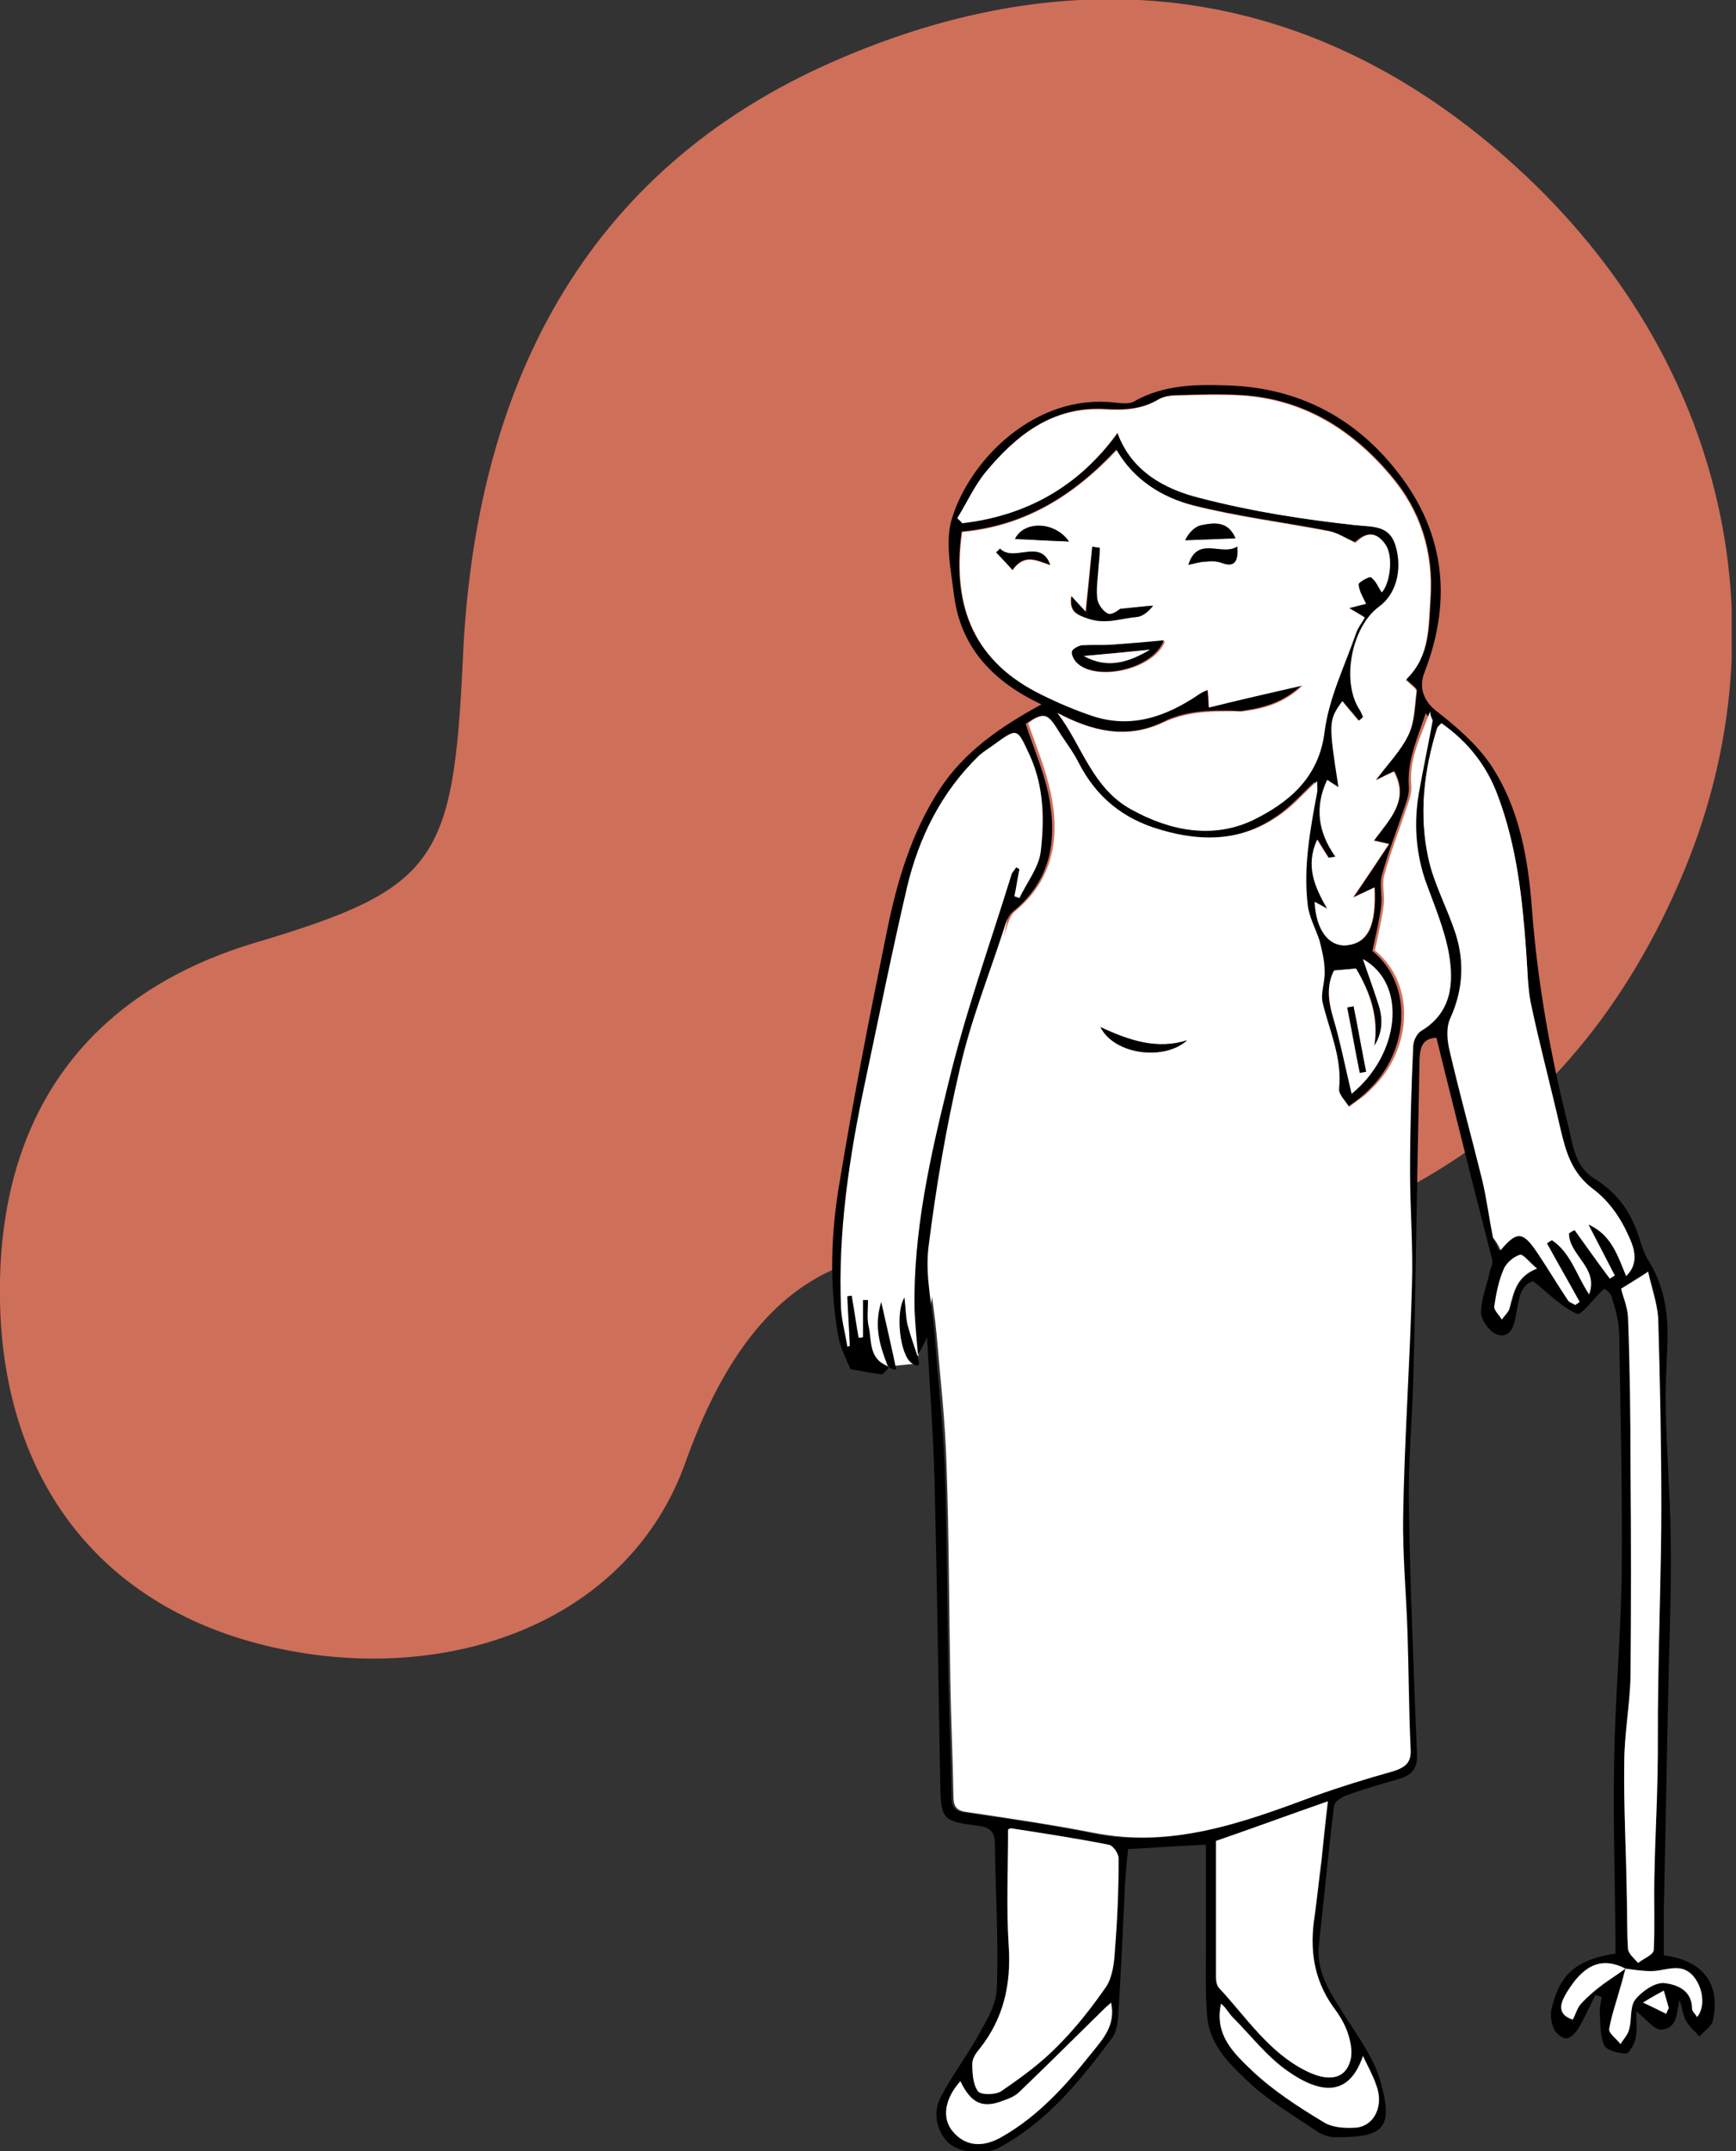 <svg width="323" height="400" viewBox="0 0 323 400" fill="none" xmlns="http://www.w3.org/2000/svg">
<rect x="0" y="0" width="323" height="400" fill="#333333" stroke="none"/>
<g clip-path="url(#clip0_703_8421)">
<path fill-rule="evenodd" clip-rule="evenodd" d="M187.215 235.438C158.233 227.368 139.301 238.83 127.498 272.046C116.863 301.754 83.323 313.684 50.719 306.315C19.166 299.181 0.701 275.789 -2.79025e-06 242.105C-0.701 207.953 15.777 184.795 47.446 175.321C81.22 165.263 84.375 160.35 86.128 122.339C88.349 72.397 108.332 31.695 155.545 11.228C199.602 -7.954 242.959 -3.509 280.355 29.473C320.322 64.678 332.593 115.321 313.427 161.754C292.509 212.397 249.62 238.245 187.215 235.438Z" fill="#CE6F5A"/>
<path d="M189.318 134.736L183.241 138.713L177.749 144.327L174.009 149.59L170.27 157.426L167.815 165.73L165.128 177.894L159.518 204.912L156.947 220L156.129 229.239L155.662 239.532L156.129 244.912L157.531 251.111L163.375 254.035H165.946L170.503 253.567L172.724 244.795L187.916 168.421L189.786 167.719L193.525 162.69L194.694 158.362L195.278 152.631L193.993 145.614L191.656 138.128L190.253 134.736H189.318Z" fill="white"/>
<path d="M170.854 252.632C170.62 249.592 170.27 246.434 170.153 243.393C169.919 229.007 173.074 215.089 176.463 201.404C179.619 188.305 184.176 175.673 188.15 162.808C188.267 162.223 188.734 161.872 189.085 161.287C189.318 161.404 189.435 161.521 189.669 161.638C189.318 163.276 189.085 165.03 188.734 166.668C189.085 166.784 189.318 166.901 189.669 167.018C191.071 164.094 193.292 161.287 193.642 158.363C194.344 152.399 194.227 146.317 191.656 140.586C189.202 135.323 189.435 135.206 184.761 138.597C183.943 139.182 183.008 139.767 182.19 140.469C175.178 147.252 170.971 155.673 168.751 165.03C165.946 177.077 163.492 189.241 160.921 201.404C157.999 215.206 155.896 229.124 156.48 243.276C156.597 245.615 157.298 248.071 157.649 250.41C157.765 250.41 157.999 250.293 158.116 250.293C157.999 247.252 157.765 244.211 157.649 241.054L158.467 240.937C158.934 243.51 159.285 246.2 159.752 248.773C159.986 248.773 160.336 248.773 160.57 248.656V241.755C160.921 241.755 161.271 241.755 161.505 241.755C161.505 243.393 161.271 245.147 161.622 246.668C162.206 249.241 161.622 252.515 164.894 253.919C165.011 254.036 165.245 254.27 165.361 254.387C164.894 254.738 164.427 255.556 164.076 255.556C162.323 255.439 160.687 254.972 158.233 254.621C157.532 252.866 156.246 250.527 155.896 248.071C154.259 238.597 154.61 229.124 156.246 219.65C158.817 204.094 161.856 188.656 165.011 173.217C166.881 163.977 169.569 154.855 174.827 146.785C179.502 139.65 186.28 135.089 193.759 130.995C184.878 126.785 178.801 120.586 177.515 110.761C176.931 105.966 175.762 100.586 177.165 96.258C180.671 85.147 192.824 73.217 207.315 74.855C208.601 74.972 210.12 75.206 211.055 74.621C216.664 71.463 222.741 71.463 228.818 71.697C241.323 72.165 251.606 77.428 259.319 86.901C268.668 98.246 270.421 111.112 265.046 125.03C264.111 127.252 264.461 129.942 267.032 132.048C270.772 134.972 274.512 138.13 277.199 141.989C282.692 150.059 284.328 159.65 285.029 169.007C286.081 182.925 288.535 196.492 291.924 209.942C292.742 213.451 293.21 217.194 296.832 219.299C301.156 221.989 303.727 225.849 305.13 230.644C305.48 231.814 305.948 233.1 306.532 234.153C309.22 238.246 310.155 242.808 310.272 247.486C310.272 252.048 309.804 256.726 309.921 261.287C310.038 269.475 310.739 277.662 310.856 285.966C310.973 293.919 310.739 301.872 310.505 309.708C310.155 324.796 309.921 339.767 309.571 354.855C309.571 357.779 309.571 360.703 309.571 363.627C316.933 364.562 320.205 369.007 318.686 375.79C318.452 376.843 317.05 377.662 316.232 378.714C315.414 377.779 314.362 376.96 313.778 375.907C313.076 374.738 312.96 373.217 312.492 371.931C311.908 374.387 312.142 377.194 309.103 377.428C307.818 377.545 306.298 375.439 304.429 374.036C304.429 375.673 304.662 377.428 304.312 379.065C304.078 380.118 303.143 381.872 302.559 381.872C301.156 381.872 298.936 381.287 298.469 380.352C297.651 378.363 297.767 376.024 297.651 373.919C297.651 373.1 297.884 372.282 298.001 371.346C297.651 371.229 297.3 371.112 296.832 370.995C295.781 373.1 294.846 375.206 293.677 377.194C293.21 378.013 292.158 379.065 291.457 379.065C290.639 379.065 289.47 378.129 289.12 377.311C288.652 376.258 288.418 374.855 288.652 373.685C290.171 367.135 293.21 364.445 300.572 363.276C300.572 362.223 300.572 361.053 300.572 359.884C300.455 348.773 300.105 337.662 300.338 326.551C300.572 314.972 301.624 303.51 301.741 291.931C301.858 277.428 301.507 262.808 301.273 248.305C301.273 245.849 300.572 243.51 299.871 241.17C299.637 240.352 298.702 239.767 298.469 239.65C296.482 241.521 294.145 244.679 293.443 244.328C290.522 243.042 288.185 240.586 285.263 238.246C282.575 239.065 282.575 242.223 281.991 244.913C281.64 247.018 280.705 248.89 278.602 248.188C277.199 247.72 275.68 245.615 275.563 244.211C275.563 241.638 276.615 239.065 277.199 236.492C277.316 235.79 277.784 235.089 277.667 234.387C276.265 228.773 274.745 223.042 273.343 217.428C271.356 209.358 269.253 201.17 267.266 192.983C264.578 193.1 264.228 194.855 264.111 196.96C263.994 205.264 263.76 213.685 263.643 221.989C263.41 233.685 263.293 245.264 262.942 256.96C262.708 264.562 262.007 272.165 262.124 279.65C262.358 295.206 263.059 310.761 263.643 326.317C263.76 328.773 262.708 330.059 260.488 330.761C257.216 331.697 253.944 332.632 250.672 333.802C249.737 334.153 248.334 334.972 248.217 335.79C247.166 344.328 246.348 352.983 245.413 361.521C244.828 366.317 247.166 370.059 249.62 373.919C252.308 378.246 255.58 382.457 256.865 387.135C259.319 395.79 257.45 397.545 248.334 397.428C247.166 397.428 245.997 396.96 245.062 396.375C240.972 393.568 236.531 390.995 232.908 387.72C229.169 384.211 225.079 380.586 224.611 374.972C224.26 370.878 224.377 366.667 224.377 362.574C224.377 356.141 224.377 349.591 224.377 343.042C219.235 343.276 214.444 343.627 209.886 343.86C209.653 346.317 209.419 348.539 209.302 350.761C208.951 358.363 208.601 366.083 208.133 373.685C208.017 375.556 207.9 377.779 206.848 379.065C201.005 386.901 194.811 394.621 185.813 399.416C183.125 400.82 178.45 400.352 176.463 398.48C174.36 396.492 173.425 392.866 175.061 389.942C177.048 386.083 179.736 382.574 181.839 378.831C183.358 376.024 185.345 372.983 185.462 369.942C185.813 360.936 185.228 352.048 185.111 343.042C185.111 341.053 184.644 339.884 182.073 339.533C175.295 338.714 175.061 338.246 174.944 331.814C174.594 313.217 174.36 294.504 173.893 275.907C173.659 266.784 172.958 257.545 172.49 248.656C171.789 250.176 171.088 251.463 170.387 252.749L170.854 252.632ZM291.574 370.527C290.756 371.931 289.12 374.504 292.625 375.673C293.21 374.621 293.443 373.451 294.261 372.632C295.43 371.346 296.832 370.176 298.235 369.124C299.637 368.071 301.04 367.135 302.442 366.083C302.091 367.252 301.858 368.305 301.507 369.475C300.806 372.048 299.871 374.621 299.403 377.311C299.287 378.129 300.806 379.182 301.507 380.118C302.091 379.182 302.909 378.363 303.143 377.311C303.611 375.556 303.26 373.217 304.195 371.931C305.363 370.41 307.818 368.656 309.571 368.773C311.908 369.007 314.829 370.059 314.829 373.568C314.829 374.036 315.414 374.504 315.764 375.089C317.985 372.399 316.115 366.667 312.726 366.083C310.973 365.732 309.103 366.551 307.233 366.551C305.597 366.551 303.961 366.317 302.208 366.083C297.651 363.627 294.378 365.849 291.574 370.527ZM262.124 146.2C262.241 147.486 261.774 148.89 261.306 150.176C259.904 154.387 258.268 158.48 257.099 162.808C256.632 164.562 257.216 166.551 256.982 168.422C256.632 171.229 255.93 174.036 255.346 176.843C263.176 183.276 262.007 195.439 254.879 202.457C254.411 202.925 253.827 203.51 253.243 203.977C252.425 204.679 251.49 205.264 250.555 205.966C249.854 204.796 248.568 203.627 248.685 202.574C249.269 196.96 246.932 191.931 245.646 186.668C245.179 184.796 246.114 182.691 245.997 180.703C245.88 178.831 245.53 176.96 245.062 175.089C244.478 172.749 243.192 170.644 242.842 168.305C242.024 161.287 243.309 154.387 244.595 147.486C244.712 147.018 244.595 146.434 244.595 145.381C242.257 147.603 240.504 149.592 238.284 151.229C231.272 156.492 223.559 156.843 215.379 154.387C208.484 152.282 203.342 148.305 200.187 141.872C199.135 139.767 197.616 137.779 196.33 135.79C194.46 132.749 193.759 132.515 190.838 134.621C192.24 138.948 194.11 143.159 195.045 147.603C196.798 156.024 195.629 163.744 188.384 169.592C187.565 170.293 187.098 171.697 186.747 172.866C183.943 181.521 180.554 189.942 178.567 198.831C175.996 209.825 174.126 220.937 172.724 232.165C172.14 237.311 173.425 242.808 173.893 248.071C174.477 256.258 175.412 264.445 175.762 272.632C176.23 285.849 176.23 299.182 176.463 312.399C176.58 319.65 176.931 326.901 177.048 334.153C177.048 335.907 177.515 336.843 179.502 337.077C187.449 338.246 195.278 339.299 203.108 340.937C217.716 343.86 230.922 339.065 244.127 334.153C249.035 332.282 253.944 330.878 258.969 329.475C261.072 328.89 262.241 328.071 262.124 325.498C261.89 318.363 261.774 311.112 261.54 303.977C261.306 296.609 260.605 289.358 260.722 281.989C261.072 267.72 262.007 253.451 262.358 239.065C262.592 232.048 262.007 225.03 262.007 218.013C262.007 210.293 262.358 202.457 262.592 194.738C262.592 193.685 263.293 192.282 264.111 191.814C269.72 188.422 270.305 183.042 269.253 177.545C268.435 172.866 266.448 168.305 264.812 163.744C262.942 158.48 262.592 153.1 263.643 147.603C264.461 143.159 265.396 138.714 266.214 134.153C266.214 133.802 265.864 133.451 265.279 132.632C263.76 137.194 261.774 141.404 262.124 146.2ZM224.845 131.463C230.571 130.176 236.064 128.89 242.257 127.369C238.752 130.644 235.129 131.58 231.272 132.165C230.688 132.282 229.987 132.165 229.402 132.165C224.962 132.048 220.521 132.165 216.314 134.27C209.536 137.545 203.108 135.907 196.681 132.516C201.238 138.48 203.108 146.434 210.354 150.41C217.716 154.387 225.663 155.907 233.025 152.399C239.453 149.241 245.296 144.679 246.348 135.907C247.049 129.708 250.087 123.744 252.191 117.662C252.541 116.726 253.243 115.79 253.827 114.738C253.126 114.27 252.308 113.802 250.905 112.983C252.658 112.516 253.71 112.282 254.061 112.165C253.593 110.995 252.775 109.825 252.658 108.539C252.658 108.188 254.762 107.018 254.995 107.252C255.93 107.954 256.398 109.124 256.982 110.059C258.501 108.422 259.203 103.393 257.683 101.17C256.398 99.299 254.762 98.714 252.775 100.235C252.308 100.586 251.84 100.937 252.074 100.82C250.087 99.884 248.685 99.065 247.283 98.714C238.868 97.077 230.221 96.024 221.923 93.919C216.197 92.516 210.938 89.241 207.666 83.627C199.719 92.165 190.604 97.779 178.918 98.831C176.931 113.217 181.489 123.159 193.759 129.124C196.681 130.527 199.602 131.814 202.641 132.866C210.12 135.556 216.781 133.1 222.975 129.007C223.326 128.773 223.676 128.539 224.611 128.071C224.728 129.241 224.845 129.942 224.845 131.463ZM208.017 80.469C210.588 87.603 216.781 90.995 223.442 92.632C232.908 95.089 242.608 96.609 252.308 97.662C255.697 98.013 258.618 97.662 259.787 101.521C261.072 105.966 259.904 110.527 256.632 112.866C251.606 116.609 249.737 126.434 252.892 131.697C253.243 132.165 253.476 132.749 253.71 133.334C253.476 133.568 253.243 133.802 252.892 134.036C251.84 132.749 250.788 131.58 249.854 130.41C247.283 133.919 247.283 134.387 249.152 146.434C248.334 145.849 247.633 145.498 247.049 145.03C244.712 149.942 245.296 154.738 248.568 159.299C248.101 159.416 247.75 159.533 247.283 159.533C246.698 158.597 245.997 157.545 245.179 156.141C242.959 161.054 244.712 164.913 247.049 169.007C246.231 168.539 245.53 168.188 244.712 167.72C244.945 172.866 247.283 176.024 250.555 175.79C254.528 175.439 256.164 172.282 255.814 165.03C254.645 165.615 253.593 166.083 251.84 166.901C254.294 163.276 256.281 160.352 258.501 156.96C257.099 156.609 256.515 156.492 255.697 156.258C258.618 152.282 262.358 148.773 259.436 143.393C258.385 143.861 257.45 144.328 256.047 145.03C258.385 141.872 260.722 139.533 262.124 136.609C263.293 134.153 263.293 131.229 263.643 128.422C263.643 127.954 262.708 127.369 261.774 126.434C261.657 126.901 261.657 126.317 261.89 126.083C266.097 121.872 265.864 116.609 266.214 111.229C266.799 102.574 264.345 94.855 258.852 88.422C251.606 79.767 242.491 74.153 231.039 73.451C227.182 73.217 223.326 73.334 219.469 73.451C218.184 73.451 216.781 73.568 215.729 74.153C212.457 76.141 209.068 76.258 205.446 76.024C195.863 75.556 189.202 80.82 183.475 87.72C181.372 90.293 179.969 93.451 178.216 96.258C178.45 96.492 178.801 96.843 179.034 97.077C191.071 95.907 200.771 90.41 208.017 80.469ZM286.198 233.217C288.068 236.024 289.821 238.948 291.691 241.755C291.924 242.223 292.625 242.34 293.093 242.691C293.327 242.457 293.677 242.34 293.911 242.106C291.924 238.48 289.821 234.855 287.834 231.229C288.068 230.995 288.418 230.761 288.769 230.644C292.275 232.983 293.327 237.194 295.664 240.703C297.534 235.79 291.924 233.451 291.924 229.358C292.275 229.124 292.625 228.89 292.976 228.773C295.196 231.814 297.3 234.855 299.52 237.779C299.871 237.545 300.105 237.428 300.455 237.194C298.819 234.036 297.183 230.878 295.547 227.72C299.754 229.592 300.923 233.334 302.559 237.311C305.247 234.738 303.844 231.58 302.909 229.592C301.507 226.434 299.287 223.276 296.482 221.17C292.392 218.13 291.34 214.153 290.288 209.708C288.535 201.989 286.432 194.27 284.796 186.434C284.211 183.393 284.211 180.235 283.978 177.194C283.276 167.252 282.225 157.428 278.719 148.071C276.732 142.574 273.226 138.013 268.201 134.504C267.85 134.855 267.5 135.089 267.383 135.439C264.929 143.276 263.994 151.463 265.747 159.533C266.799 164.445 269.37 169.007 270.889 173.802C272.525 179.065 272.174 184.211 269.954 189.358C269.136 191.112 269.37 193.568 269.837 195.439C271.707 203.51 273.927 211.463 275.914 219.533C276.732 223.042 277.199 226.668 277.901 230.176C278.018 230.878 278.485 231.463 278.836 232.515C282.341 228.773 283.51 229.007 286.198 233.217ZM187.682 361.872C188.15 369.007 186.747 375.322 182.307 380.937C181.605 381.755 180.904 382.808 180.904 383.744C180.904 385.498 181.021 387.603 181.956 388.89C182.424 389.591 185.228 389.591 186.28 388.89C190.02 386.317 193.759 383.627 196.915 380.352C200.187 377.077 203.108 373.334 205.796 369.475C206.965 367.72 207.315 365.03 207.432 362.808C207.9 357.077 208.133 351.346 208.133 345.615C208.133 344.679 207.082 343.159 206.264 343.042C200.304 341.872 194.227 340.937 188.15 340.001C187.799 339.884 187.332 340.235 187.565 340.118C187.565 347.72 187.215 354.855 187.682 361.872ZM226.247 342.34C226.247 350.761 226.247 359.182 226.247 367.603C226.247 368.305 226.364 369.241 226.831 369.708C231.857 375.089 235.947 381.521 242.842 385.03C247.166 387.252 250.321 386.668 251.256 383.159C251.723 381.521 251.256 379.416 250.672 377.779C250.087 376.141 249.035 374.504 247.984 373.1C244.361 367.954 243.66 362.34 244.595 356.375C245.179 352.866 245.413 349.475 245.88 345.966C246.231 342.457 246.698 339.065 247.166 334.972C239.686 337.545 233.025 340.001 226.247 342.34ZM301.624 239.65C301.858 240.82 302.793 242.925 302.909 244.913C303.26 254.27 303.377 263.744 303.377 273.1C303.494 285.966 303.494 298.831 303.377 311.697C303.26 317.077 302.208 322.457 302.208 327.837C302.091 336.024 302.559 344.211 302.676 352.398C302.793 355.79 302.676 359.182 302.909 362.457C303.026 363.393 304.078 364.211 304.779 365.03C305.831 364.211 307.701 363.51 307.701 362.574C307.934 358.013 307.701 353.334 307.818 348.773C307.934 342.574 308.285 336.258 308.402 330.059C308.519 324.913 308.402 319.767 308.519 314.621C308.636 303.159 309.103 291.697 309.103 280.352C309.103 268.539 308.869 256.843 308.519 245.03C308.402 242.106 307.35 239.182 306.649 236.375C304.779 237.662 303.494 238.48 301.624 239.65ZM239.57 385.03C235.713 382.34 232.792 378.48 229.402 375.089C228.584 374.27 228.117 373.217 227.182 372.515C225.897 378.363 229.636 381.755 232.908 384.913C236.882 388.656 241.556 391.697 246.231 394.504C247.867 395.556 250.204 395.673 252.191 395.556C255.697 395.322 257.566 391.463 256.047 387.603C255.463 385.966 254.528 384.328 253.593 382.223C251.022 389.942 245.763 389.475 239.57 385.03ZM177.282 396.375C179.502 399.065 182.774 399.533 186.514 397.311C193.058 393.568 198.083 388.071 202.758 382.223C204.978 379.416 207.666 376.843 206.731 372.398C206.264 372.866 205.913 373.1 205.562 373.451C200.304 378.597 195.045 383.86 189.669 389.007C188.851 389.825 187.682 390.293 186.631 390.644C182.774 392.165 180.671 391.112 178.684 387.018C175.762 390.293 175.178 393.919 177.282 396.375ZM253.593 178.363C254.645 181.521 255.58 183.977 256.398 186.551C257.333 189.241 257.333 191.931 255.697 194.504C256.632 189.124 254.995 184.562 252.308 180.118C251.022 180.235 249.62 180.352 248.217 180.469C246.815 183.276 247.049 186.083 247.984 189.007C249.386 193.685 250.321 198.597 251.49 203.393C260.371 196.141 261.89 183.042 253.593 178.363ZM282.926 233.334C281.757 233.685 280.355 234.855 279.887 236.024C278.952 238.13 278.485 240.586 278.134 242.925C278.018 243.627 279.069 244.562 279.537 245.381C280.004 244.679 280.705 244.094 280.939 243.393C281.757 240.586 282.108 237.545 286.081 235.907C284.679 234.738 283.51 233.1 282.926 233.334ZM309.454 370.176C308.402 370.761 307.467 371.229 305.597 372.398C307.584 373.334 308.753 373.919 309.921 374.504C310.038 374.153 310.272 373.802 310.389 373.451C310.155 372.515 309.921 371.463 309.454 370.176Z" fill="black"/>
<path d="M170.854 252.632C170.153 250.527 169.452 248.539 168.867 246.433C168.517 244.913 168.517 243.275 168.283 241.287C166.53 244.094 167.465 251.93 169.569 253.451C171.088 254.503 171.205 253.685 170.737 252.398C170.737 252.515 170.854 252.632 170.854 252.632Z" fill="black"/>
<path d="M165.128 253.918C165.245 254.035 165.478 254.269 165.595 254.386C166.179 254.62 166.647 254.737 166.764 254.737C165.946 250.76 165.011 246.784 163.959 242.105C162.557 246.667 163.725 250.293 165.128 253.918Z" fill="black"/>
<path d="M266.565 134.036C265.747 138.48 264.812 142.925 263.994 147.486C263.059 152.983 263.41 158.363 265.163 163.626C266.799 168.188 268.785 172.749 269.603 177.427C270.538 182.925 270.071 188.305 264.462 191.696C263.643 192.164 262.942 193.568 262.942 194.62C262.592 202.34 262.358 210.176 262.358 217.895C262.358 224.913 262.942 231.93 262.709 238.948C262.358 253.217 261.306 267.486 261.072 281.872C260.956 289.24 261.657 296.492 261.891 303.86C262.124 310.995 262.124 318.246 262.475 325.381C262.592 327.837 261.423 328.656 259.32 329.357C254.294 330.761 249.386 332.281 244.478 334.036C231.272 338.948 218.067 343.743 203.459 340.819C195.629 339.299 187.682 338.129 179.853 336.96C177.866 336.726 177.398 335.79 177.398 334.036C177.282 326.784 176.931 319.533 176.814 312.281C176.58 299.065 176.58 285.732 176.113 272.515C175.879 264.328 174.944 256.141 174.243 247.954C173.776 242.691 172.49 237.194 173.191 232.047C174.594 220.936 176.464 209.708 179.035 198.714C181.138 189.942 184.41 181.404 187.215 172.749C187.566 171.579 188.033 170.176 188.851 169.474C195.98 163.626 197.265 155.79 195.512 147.486C194.577 143.041 192.824 138.831 191.305 134.503C194.11 132.398 194.928 132.632 196.798 135.673C198.083 137.778 199.602 139.65 200.654 141.755C203.926 148.188 208.952 152.281 215.846 154.27C224.027 156.726 231.74 156.375 238.752 151.112C240.972 149.474 242.725 147.369 245.062 145.264C245.062 146.316 245.179 146.901 245.062 147.369C243.777 154.27 242.491 161.17 243.309 168.188C243.543 170.527 244.829 172.749 245.53 174.971C245.997 176.843 246.465 178.714 246.465 180.585C246.581 182.574 245.647 184.679 246.114 186.55C247.4 191.813 249.737 196.726 249.152 202.457C249.036 203.509 250.321 204.679 251.022 205.849C251.957 205.147 252.775 204.562 253.71 203.86C254.294 203.392 254.762 202.925 255.346 202.34C262.592 195.322 263.643 183.158 255.814 176.726C256.398 173.919 257.099 171.112 257.45 168.305C257.683 166.433 257.099 164.445 257.567 162.691C258.735 158.48 260.371 154.27 261.774 150.059C262.241 148.772 262.709 147.369 262.592 146.082C262.124 141.287 264.228 137.194 266.098 132.281C266.098 133.334 266.565 133.685 266.565 134.036ZM220.872 193.451C215.379 195.205 210.237 193.568 204.744 190.995C207.315 196.141 216.548 197.31 220.872 193.451Z" fill="white"/>
<path d="M223.092 129.122C216.898 133.333 210.237 135.672 202.757 132.982C199.719 131.929 196.68 130.643 193.876 129.239C181.605 123.274 177.047 113.216 179.034 98.947C190.72 97.894 199.836 92.163 207.782 83.742C211.055 89.356 216.313 92.514 222.04 94.035C230.337 96.14 238.868 97.192 247.399 98.83C248.801 99.064 250.204 99.999 252.19 100.935C251.957 101.169 252.424 100.818 252.892 100.35C254.878 98.713 256.514 99.415 257.8 101.286C259.319 103.508 258.618 108.538 257.099 110.175C256.514 109.239 256.047 108.07 255.112 107.368C254.761 107.134 252.775 108.304 252.775 108.654C252.892 109.941 253.593 111.111 254.177 112.28C253.827 112.397 252.775 112.631 251.022 113.099C252.424 113.918 253.125 114.385 253.943 114.853C253.359 115.906 252.658 116.725 252.307 117.777C250.204 123.859 247.282 129.707 246.464 136.023C245.412 144.795 239.569 149.356 233.142 152.514C225.779 156.023 217.833 154.619 210.47 150.526C203.225 146.549 201.355 138.596 196.797 132.631C203.225 136.023 209.652 137.543 216.43 134.385C220.637 132.397 224.961 132.28 229.519 132.28C230.103 132.28 230.805 132.397 231.389 132.28C235.245 131.812 238.985 130.76 242.374 127.485C236.18 128.888 230.571 130.175 224.961 131.578C224.844 130.058 224.844 129.356 224.728 128.304C223.793 128.654 223.442 128.888 223.092 129.122ZM207.081 120C205.211 120.116 203.225 119.883 201.355 120.116C200.771 120.116 199.836 120.584 199.602 121.169C199.368 121.637 199.719 122.573 200.186 123.04C203.342 126.9 214.561 124.795 216.781 119.298C213.041 119.532 210.003 119.766 207.081 120ZM201.939 113.801C200.888 112.631 200.07 111.812 199.251 110.877C198.901 113.684 200.07 114.269 202.524 115.087C205.796 116.14 208.484 114.97 211.405 114.736C212.574 114.619 213.626 113.684 214.444 112.631C212.691 112.748 210.938 112.982 208.367 113.216C208.133 113.333 206.964 114.385 206.146 114.152C205.211 113.801 204.16 112.397 204.043 111.345C203.809 109.473 204.16 107.368 204.277 105.38C204.393 104.21 204.51 103.04 204.51 101.871C204.043 101.871 203.692 101.754 203.225 101.754C202.757 105.497 202.407 109.356 201.939 113.801ZM223.559 97.66C222.274 97.894 221.105 99.181 220.521 100.467C223.559 100.35 226.597 100.233 229.87 99.999C228.467 96.842 225.896 97.192 223.559 97.66ZM221.105 105.029C222.39 104.795 223.325 104.444 224.377 104.444C225.312 104.327 226.364 104.327 227.299 104.678C229.519 105.497 230.454 104.678 230.22 101.637C227.299 103.508 222.858 99.532 221.105 105.029ZM188.851 100.233C192.006 100.35 195.278 100.584 198.901 100.701C196.213 96.959 190.37 96.842 188.851 100.233ZM188.383 106.081C190.604 102.923 192.941 104.327 195.395 105.146C193.642 100.116 188.617 104.795 186.046 102.105C185.812 102.339 185.578 102.573 185.345 102.807C186.397 103.742 187.331 104.795 188.383 106.081Z" fill="white"/>
<path d="M179.034 97.309C191.071 95.906 200.771 90.409 207.899 80.467C210.47 87.602 216.664 90.994 223.325 92.631C232.791 95.087 242.491 96.608 252.191 97.66C255.58 98.011 258.501 97.66 259.67 101.52C260.955 105.964 259.787 110.526 256.515 112.865C251.489 116.608 249.62 126.432 252.775 131.695C253.126 132.163 253.359 132.748 253.593 133.333C253.359 133.567 253.126 133.801 252.775 134.035C251.723 132.748 250.671 131.578 249.736 130.409C247.165 133.918 247.166 134.385 249.035 146.432C248.217 145.847 247.516 145.497 246.932 145.029C244.595 149.941 245.179 154.736 248.451 159.298C247.984 159.415 247.633 159.415 247.165 159.532C246.581 158.596 245.88 157.543 245.062 156.14C242.842 161.052 244.595 164.912 246.932 169.005C246.114 168.537 245.413 168.187 244.595 167.719C244.828 172.865 247.166 176.023 250.438 175.789C254.411 175.438 256.047 172.28 255.697 165.029C254.528 165.614 253.476 166.081 251.723 166.9C254.177 163.274 256.164 160.35 258.384 156.959C256.982 156.608 256.398 156.491 255.58 156.374C258.501 152.397 262.241 148.888 259.319 143.508C258.267 143.976 257.333 144.444 255.93 145.146C258.267 141.988 260.605 139.649 262.007 136.725C263.176 134.268 263.176 131.344 263.526 128.537C263.526 128.07 262.591 127.485 261.657 126.549C261.54 127.017 261.54 126.432 261.773 126.198C265.98 121.988 265.747 116.725 266.097 111.344C266.682 102.69 264.228 94.97 258.735 88.537C251.489 79.882 242.374 74.268 230.922 73.567C227.065 73.333 223.209 73.45 219.352 73.567C218.067 73.567 216.664 73.684 215.612 74.268C212.34 76.257 208.951 76.374 205.328 76.14C195.746 75.672 189.085 80.935 183.358 87.836C181.255 90.409 179.852 93.567 178.099 96.374C178.45 96.725 178.801 96.959 179.034 97.309Z" fill="white"/>
<path d="M279.186 232.514C282.341 228.771 283.393 229.005 286.198 233.215C288.068 236.022 289.821 238.946 291.691 241.753C291.924 242.221 292.625 242.338 293.093 242.689C293.327 242.455 293.677 242.338 293.911 242.104C291.924 238.479 289.821 234.853 287.834 231.227C288.185 230.993 288.418 230.759 288.769 230.642C292.275 232.981 293.327 237.192 295.664 240.701C297.534 235.789 291.924 233.449 291.924 229.356C292.275 229.122 292.625 228.888 292.976 228.771C295.196 231.812 297.3 234.853 299.52 237.777C299.871 237.543 300.105 237.426 300.455 237.192C298.819 234.034 297.183 230.876 295.547 227.718C299.754 229.59 300.923 233.332 302.559 237.309C305.247 234.736 303.844 231.578 302.909 229.59C301.507 226.432 299.287 223.274 296.482 221.169C292.392 218.128 291.34 214.151 290.288 209.707C288.535 201.987 286.432 194.268 284.796 186.432C284.211 183.391 284.211 180.233 283.978 177.192C283.276 167.25 282.225 157.426 278.719 148.069C276.732 142.572 273.226 138.011 268.201 134.502C267.85 134.853 267.5 135.087 267.383 135.438C264.929 143.274 263.994 151.461 265.747 159.531C266.799 164.443 269.37 169.005 270.889 173.8C272.525 179.063 272.174 184.21 269.837 189.356C269.019 191.11 269.253 193.566 269.72 195.438C271.59 203.508 273.81 211.461 275.797 219.531C276.615 223.04 277.083 226.666 277.784 230.174C278.368 230.876 278.836 231.578 279.186 232.514Z" fill="white"/>
<path d="M187.565 340.234C187.565 347.602 187.215 354.737 187.682 361.871C188.15 369.006 186.747 375.322 182.307 380.936C181.605 381.754 180.904 382.807 180.904 383.743C180.904 385.497 181.021 387.602 181.956 388.889C182.424 389.591 185.228 389.591 186.28 388.889C190.02 386.316 193.759 383.626 196.915 380.351C200.187 377.076 203.108 373.333 205.796 369.474C206.965 367.719 207.315 365.029 207.432 362.807C207.9 357.076 208.133 351.345 208.133 345.614C208.133 344.678 207.082 343.158 206.264 343.041C200.304 341.871 194.227 340.936 188.15 340C187.799 340 187.449 340.351 187.565 340.234Z" fill="white"/>
<path d="M247.049 334.971C239.686 337.544 233.025 340 226.247 342.339C226.247 350.76 226.247 359.181 226.247 367.602C226.247 368.304 226.364 369.24 226.831 369.708C231.856 375.088 235.947 381.52 242.842 385.029C247.165 387.251 250.321 386.667 251.256 383.158C251.723 381.52 251.256 379.415 250.671 377.778C250.087 376.14 249.035 374.503 247.983 373.099C244.361 367.953 243.66 362.339 244.594 356.374C245.062 352.865 245.413 349.474 245.88 345.965C246.231 342.456 246.581 338.947 247.049 334.971Z" fill="white"/>
<path d="M306.649 236.49C304.896 237.66 303.494 238.479 301.624 239.648C301.858 240.818 302.792 242.923 302.909 244.911C303.26 254.268 303.377 263.742 303.377 273.098C303.494 285.964 303.494 298.829 303.377 311.695C303.26 317.075 302.208 322.455 302.208 327.835C302.091 336.022 302.559 344.21 302.676 352.397C302.792 355.789 302.676 359.18 302.909 362.455C303.026 363.391 304.078 364.21 304.779 365.028C305.831 364.21 307.701 363.508 307.701 362.572C307.934 358.011 307.701 353.332 307.818 348.771C307.934 342.572 308.285 336.256 308.402 330.058C308.519 324.911 308.402 319.765 308.519 314.619C308.636 303.157 309.103 291.695 309.103 280.35C309.103 268.537 308.869 256.841 308.519 245.028C308.285 242.221 307.233 239.297 306.649 236.49Z" fill="white"/>
<path d="M253.593 382.338C251.022 389.941 245.763 389.473 239.57 385.145C235.713 382.455 232.791 378.596 229.402 375.204C228.584 374.385 228.117 373.333 227.182 372.631C225.897 378.479 229.636 381.871 232.908 385.029C236.882 388.771 241.556 391.812 246.231 394.619C247.867 395.672 250.204 395.789 252.191 395.672C255.697 395.438 257.566 391.578 256.047 387.719C255.463 385.964 254.528 384.327 253.593 382.338Z" fill="white"/>
<path d="M178.684 387.018C175.762 390.293 175.178 393.919 177.282 396.375C179.502 399.065 182.774 399.533 186.514 397.311C193.058 393.568 198.083 388.071 202.758 382.223C204.978 379.416 207.666 376.843 206.731 372.398C206.264 372.866 205.913 373.1 205.562 373.451C200.304 378.597 195.045 383.86 189.669 389.007C188.851 389.825 187.682 390.293 186.631 390.644C182.774 392.165 180.671 391.112 178.684 387.018Z" fill="white"/>
<path d="M247.984 189.007C247.166 185.966 246.815 183.159 248.217 180.469C249.737 180.352 251.022 180.235 252.307 180.118C254.878 184.562 256.515 189.24 255.697 194.504C257.333 191.931 257.333 189.24 256.398 186.55C255.58 183.977 254.645 181.404 253.593 178.363C262.007 183.042 260.371 196.141 251.489 203.393C250.321 198.48 249.386 193.685 247.984 189.007ZM251.84 187.135C251.489 187.252 251.022 187.252 250.671 187.369C251.489 191.463 252.191 195.556 253.009 199.533C253.359 199.416 253.71 199.416 254.177 199.299C253.359 195.322 252.658 191.229 251.84 187.135Z" fill="white"/>
<path d="M302.442 366.082C302.091 367.251 301.857 368.421 301.507 369.473C300.806 372.046 299.871 374.62 299.403 377.31C299.286 378.128 300.806 379.181 301.507 380.117C302.091 379.181 302.909 378.362 303.143 377.31C303.61 375.555 303.26 373.216 304.195 371.929C305.363 370.409 307.817 368.655 309.57 368.772C311.908 369.006 314.829 370.058 314.829 373.567C314.829 374.035 315.414 374.503 315.764 375.087C317.985 372.397 316.115 366.666 312.726 366.082C310.973 365.731 309.103 366.549 307.233 366.549C305.714 366.549 304.078 366.315 302.442 366.082Z" fill="white"/>
<path d="M302.442 366.083C297.65 363.626 294.378 365.849 291.573 370.41C290.755 371.814 289.119 374.387 292.625 375.556C293.21 374.504 293.443 373.334 294.261 372.515C295.43 371.229 296.832 370.059 298.235 369.007C299.52 368.071 301.039 367.135 302.442 366.083Z" fill="white"/>
<path d="M285.964 235.906C284.562 234.736 283.393 233.216 282.809 233.333C281.64 233.683 280.238 234.853 279.77 236.023C278.835 238.128 278.368 240.584 278.017 242.923C277.901 243.625 278.952 244.561 279.42 245.379C279.887 244.678 280.588 244.093 280.822 243.391C281.64 240.467 281.991 237.426 285.964 235.906Z" fill="white"/>
<path d="M310.505 373.451C310.272 372.515 309.921 371.462 309.571 370.176C308.519 370.761 307.584 371.228 305.714 372.398C307.701 373.334 308.869 373.919 310.038 374.503C310.155 374.152 310.272 373.802 310.505 373.451Z" fill="white"/>
<path d="M204.744 190.994C207.315 196.14 216.664 197.31 220.871 193.45C215.379 195.205 210.237 193.567 204.744 190.994Z" fill="black"/>
<path d="M200.07 122.924C199.719 122.456 199.252 121.521 199.485 121.053C199.719 120.585 200.654 120.117 201.238 120C203.108 119.883 205.095 120 206.965 119.883C210.003 119.649 213.041 119.415 216.547 119.064C214.327 124.795 203.225 126.784 200.07 122.924ZM213.859 120.819C209.769 121.17 205.679 121.638 201.589 121.988C206.03 124.445 210.003 123.158 213.859 120.819Z" fill="black"/>
<path d="M203.225 101.637C202.875 105.496 202.524 109.356 202.056 113.8C201.005 112.631 200.187 111.812 199.369 110.876C199.018 113.683 200.187 114.268 202.641 115.087C205.913 116.14 208.601 114.97 211.522 114.736C212.691 114.619 213.743 113.683 214.561 112.631C212.808 112.748 211.055 112.982 208.484 113.216C208.25 113.333 207.082 114.385 206.264 114.151C205.329 113.8 204.277 112.397 204.16 111.344C203.926 109.473 204.277 107.368 204.394 105.379C204.511 104.21 204.628 103.04 204.628 101.871C204.043 101.754 203.576 101.754 203.225 101.637Z" fill="black"/>
<path d="M229.87 100.116C228.468 96.841 225.897 97.192 223.559 97.66C222.274 97.894 221.105 99.181 220.521 100.467C223.559 100.35 226.598 100.233 229.87 100.116Z" fill="black"/>
<path d="M230.22 101.637C227.299 103.508 222.858 99.531 221.105 105.029C222.39 104.795 223.325 104.444 224.377 104.444C225.312 104.327 226.364 104.327 227.299 104.678C229.519 105.496 230.454 104.678 230.22 101.637Z" fill="black"/>
<path d="M198.901 100.702C196.213 96.843 190.487 96.843 188.851 100.234C192.006 100.351 195.278 100.585 198.901 100.702Z" fill="black"/>
<path d="M185.345 102.69C186.28 103.743 187.332 104.795 188.383 105.965C190.604 102.807 192.941 104.21 195.395 105.029C193.642 100 188.617 104.678 186.046 101.988C185.812 102.339 185.579 102.456 185.345 102.69Z" fill="black"/>
<path d="M254.177 199.299C253.359 195.205 252.658 191.111 251.84 187.135C251.489 187.252 251.022 187.252 250.671 187.369C251.489 191.462 252.19 195.556 253.009 199.532C253.359 199.416 253.71 199.415 254.177 199.299Z" fill="black"/>
<path d="M201.706 121.988C206.03 124.444 210.003 123.158 213.977 120.818C209.769 121.286 205.679 121.637 201.706 121.988Z" fill="white"/>
</g>
<defs>
<clipPath id="clip0_703_8421">
<rect width="322.192" height="400" fill="white"/>
</clipPath>
</defs>
</svg>
